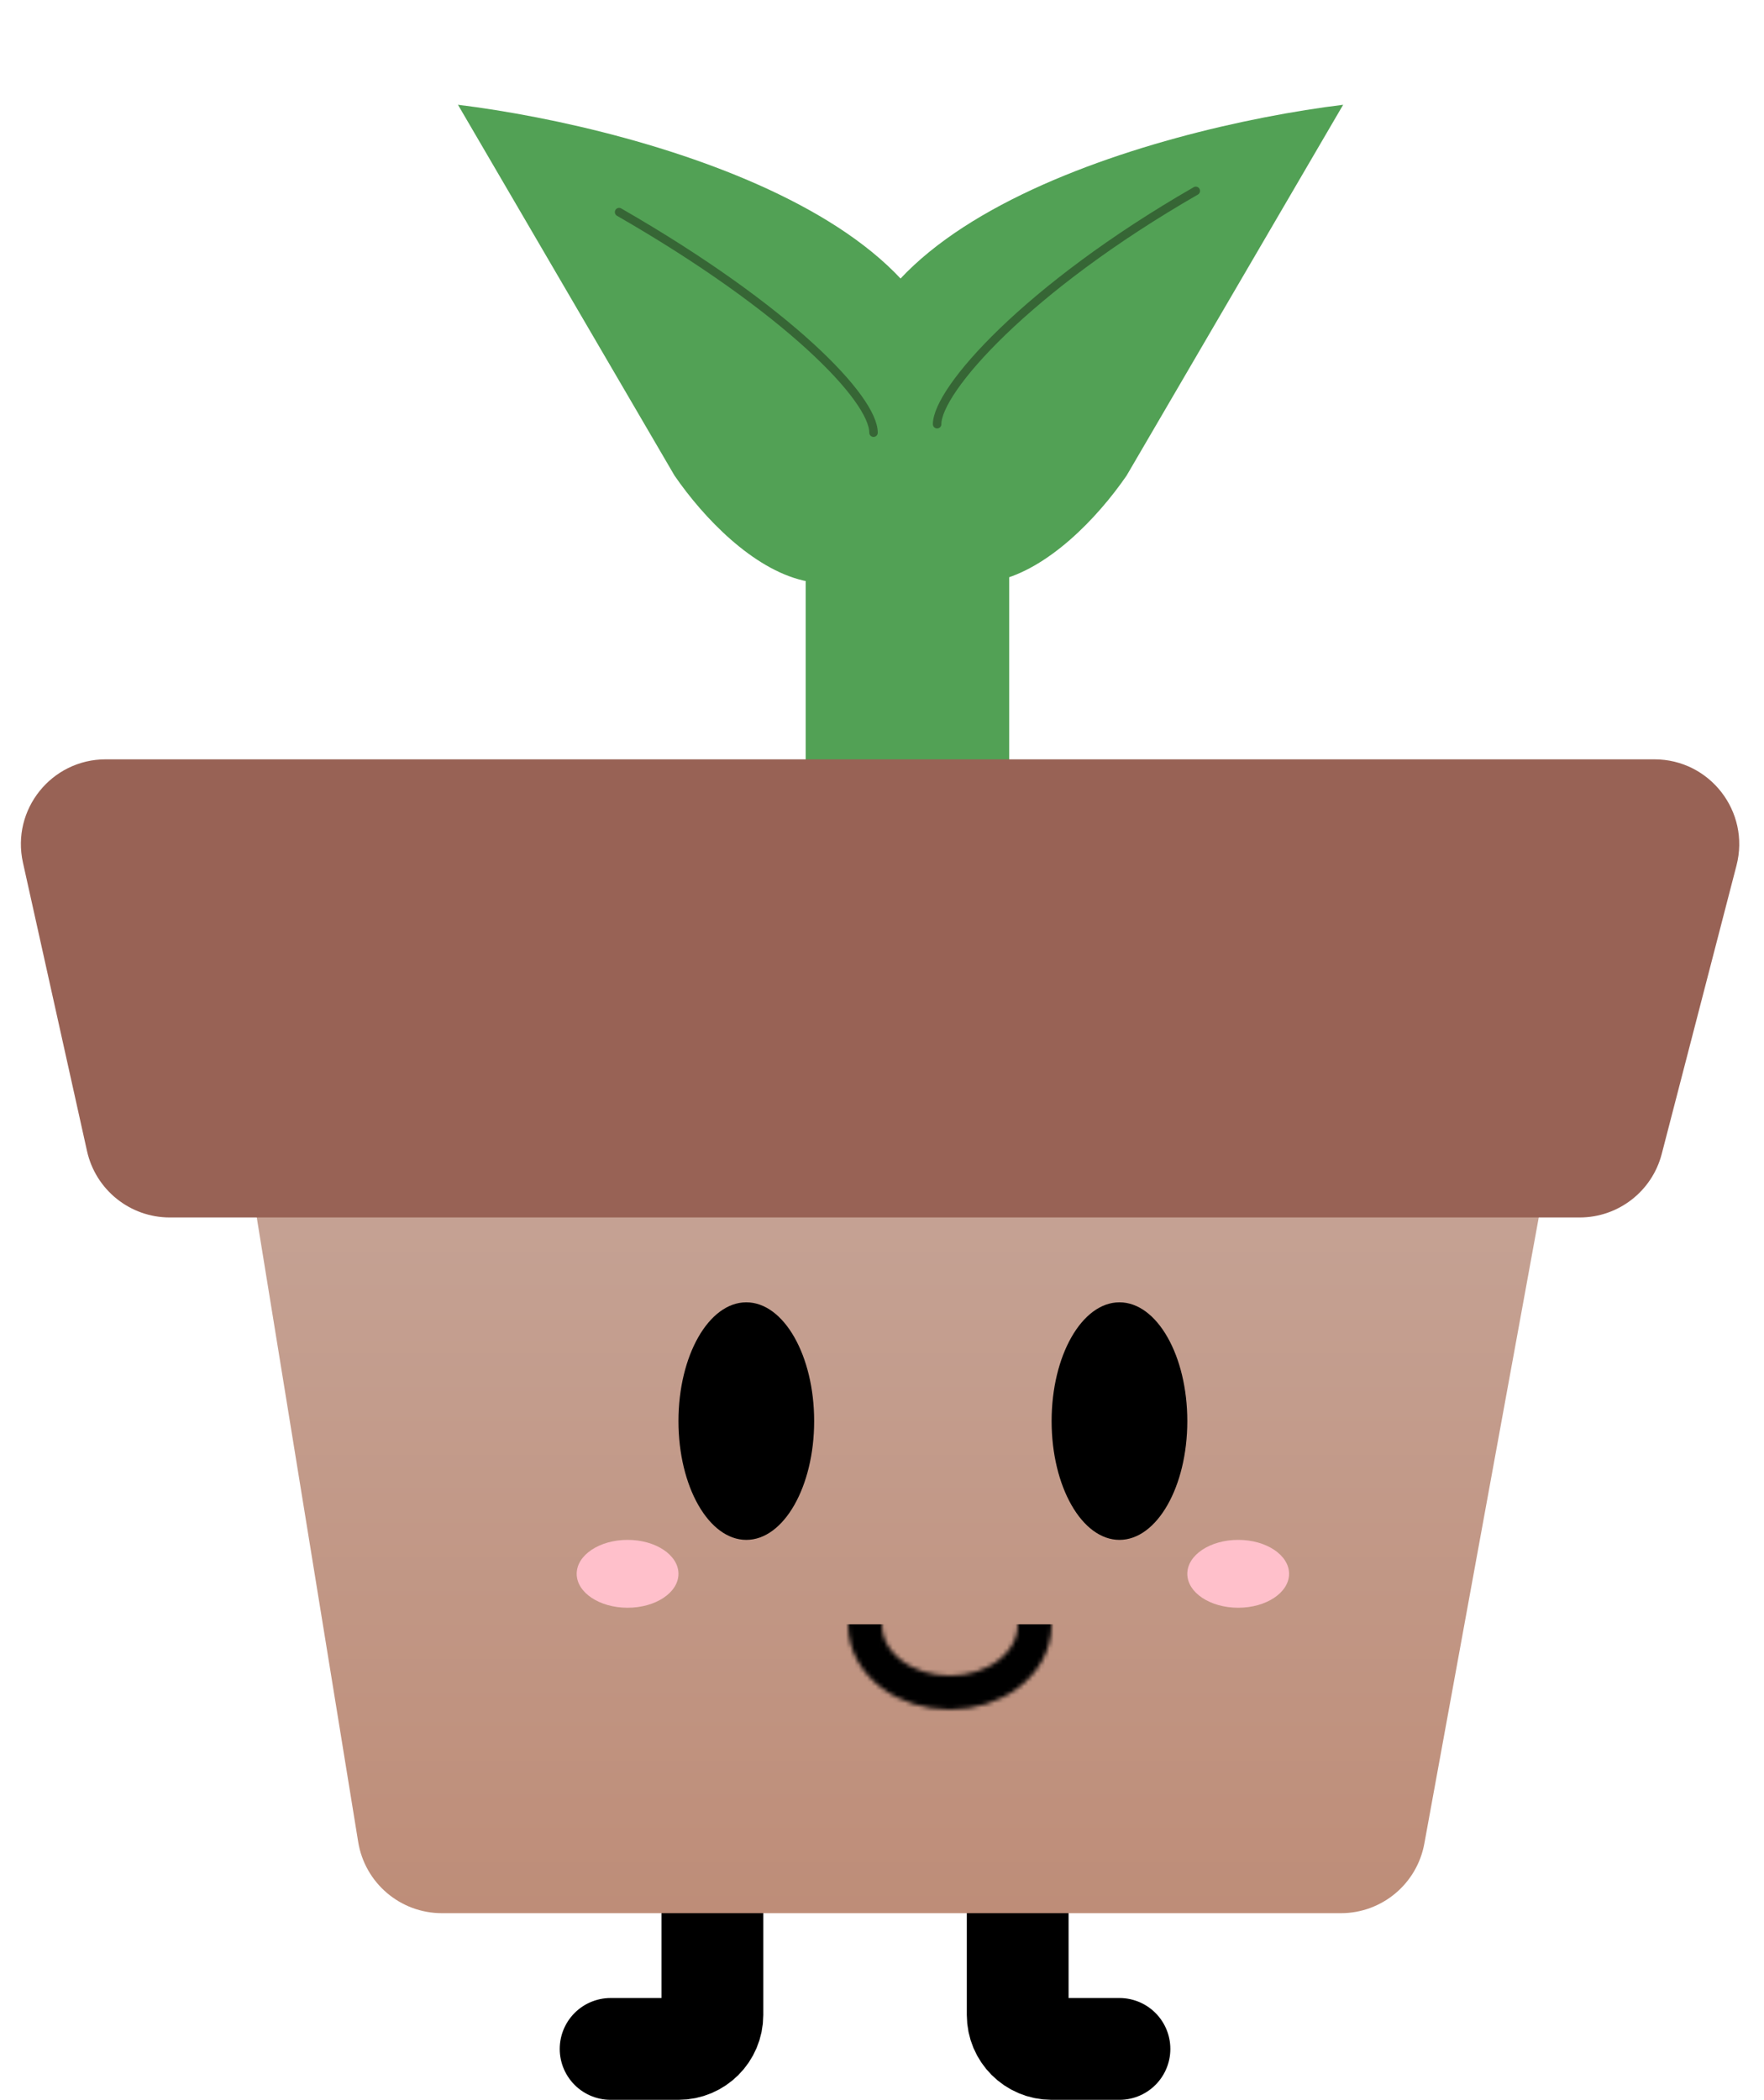 <svg width="416" height="495" viewBox="0 0 416 495" fill="none" xmlns="http://www.w3.org/2000/svg">
<path d="M214 198V108" stroke="#52A155" stroke-width="48" stroke-linecap="round"/>
<path d="M159.079 112.127L108 24.696C153.268 30.277 239.503 54.563 222.295 107.062C205.087 159.561 172.981 132.313 159.079 112.127Z" fill="#52A155"/>
<path d="M265.675 112.127L316.754 24.696C271.486 30.277 185.251 54.563 202.459 107.062C219.667 159.561 251.773 132.313 265.675 112.127Z" fill="#52A155"/>
<path d="M146 50C186 73 206 94 206 102" stroke="#366635" stroke-width="2" stroke-linecap="round"/>
<path d="M282 45C242 68 221 92 221 100" stroke="#366635" stroke-width="2" stroke-linecap="round"/>
<path d="M168 427V475C168 479.418 164.418 483 160 483H144" stroke="black" stroke-width="24" stroke-linecap="round"/>
<path d="M240 427V475C240 479.418 243.582 483 248 483H264" stroke="black" stroke-width="24" stroke-linecap="round"/>
<path d="M84.471 434.208L59.771 282.208C57.794 270.042 67.186 259 79.512 259H344.012C356.498 259 365.932 270.314 363.686 282.597L335.899 434.597C334.162 444.098 325.883 451 316.225 451H104.212C94.405 451 86.044 443.888 84.471 434.208Z" fill="url(#paint0_linear_54_6298)"/>
<mask id="mask0_54_6298" style="mask-type:alpha" maskUnits="userSpaceOnUse" x="200" y="363" width="48" height="40">
<path d="M224 399C229.2 399 234.062 397.424 237.714 394.685C241.367 391.945 244 387.855 244 383C244 378.145 241.367 374.055 237.714 371.315C234.062 368.576 229.2 367 224 367C218.8 367 213.938 368.576 210.286 371.315C206.633 374.055 204 378.145 204 383C204 387.855 206.633 391.945 210.286 394.685C213.938 397.424 218.8 399 224 399Z" stroke="black" stroke-width="8"/>
</mask>
<g mask="url(#mask0_54_6298)">
<rect x="196.724" y="382.894" width="57.905" height="21.876" fill="black"/>
</g>
<ellipse cx="176" cy="335" rx="16" ry="28" fill="black"/>
<ellipse cx="264" cy="335" rx="16" ry="28" fill="black"/>
<ellipse cx="148" cy="371" rx="12" ry="8" fill="#FFC0CB"/>
<ellipse cx="292" cy="371" rx="12" ry="8" fill="#FFC0CB"/>
<path d="M20.52 271.339L5.409 203.339C2.633 190.848 12.137 179 24.932 179H390.154C403.237 179 412.797 191.355 409.514 204.019L391.884 272.019C389.597 280.84 381.637 287 372.524 287H40.043C30.669 287 22.553 280.489 20.52 271.339Z" fill="#986255"/>
<defs>
<linearGradient id="paint0_linear_54_6298" x1="212" y1="259" x2="212" y2="451" gradientUnits="userSpaceOnUse">
<stop stop-color="#C6A598"/>
<stop offset="1" stop-color="#BE8D78"/>
</linearGradient>
</defs>
</svg>

